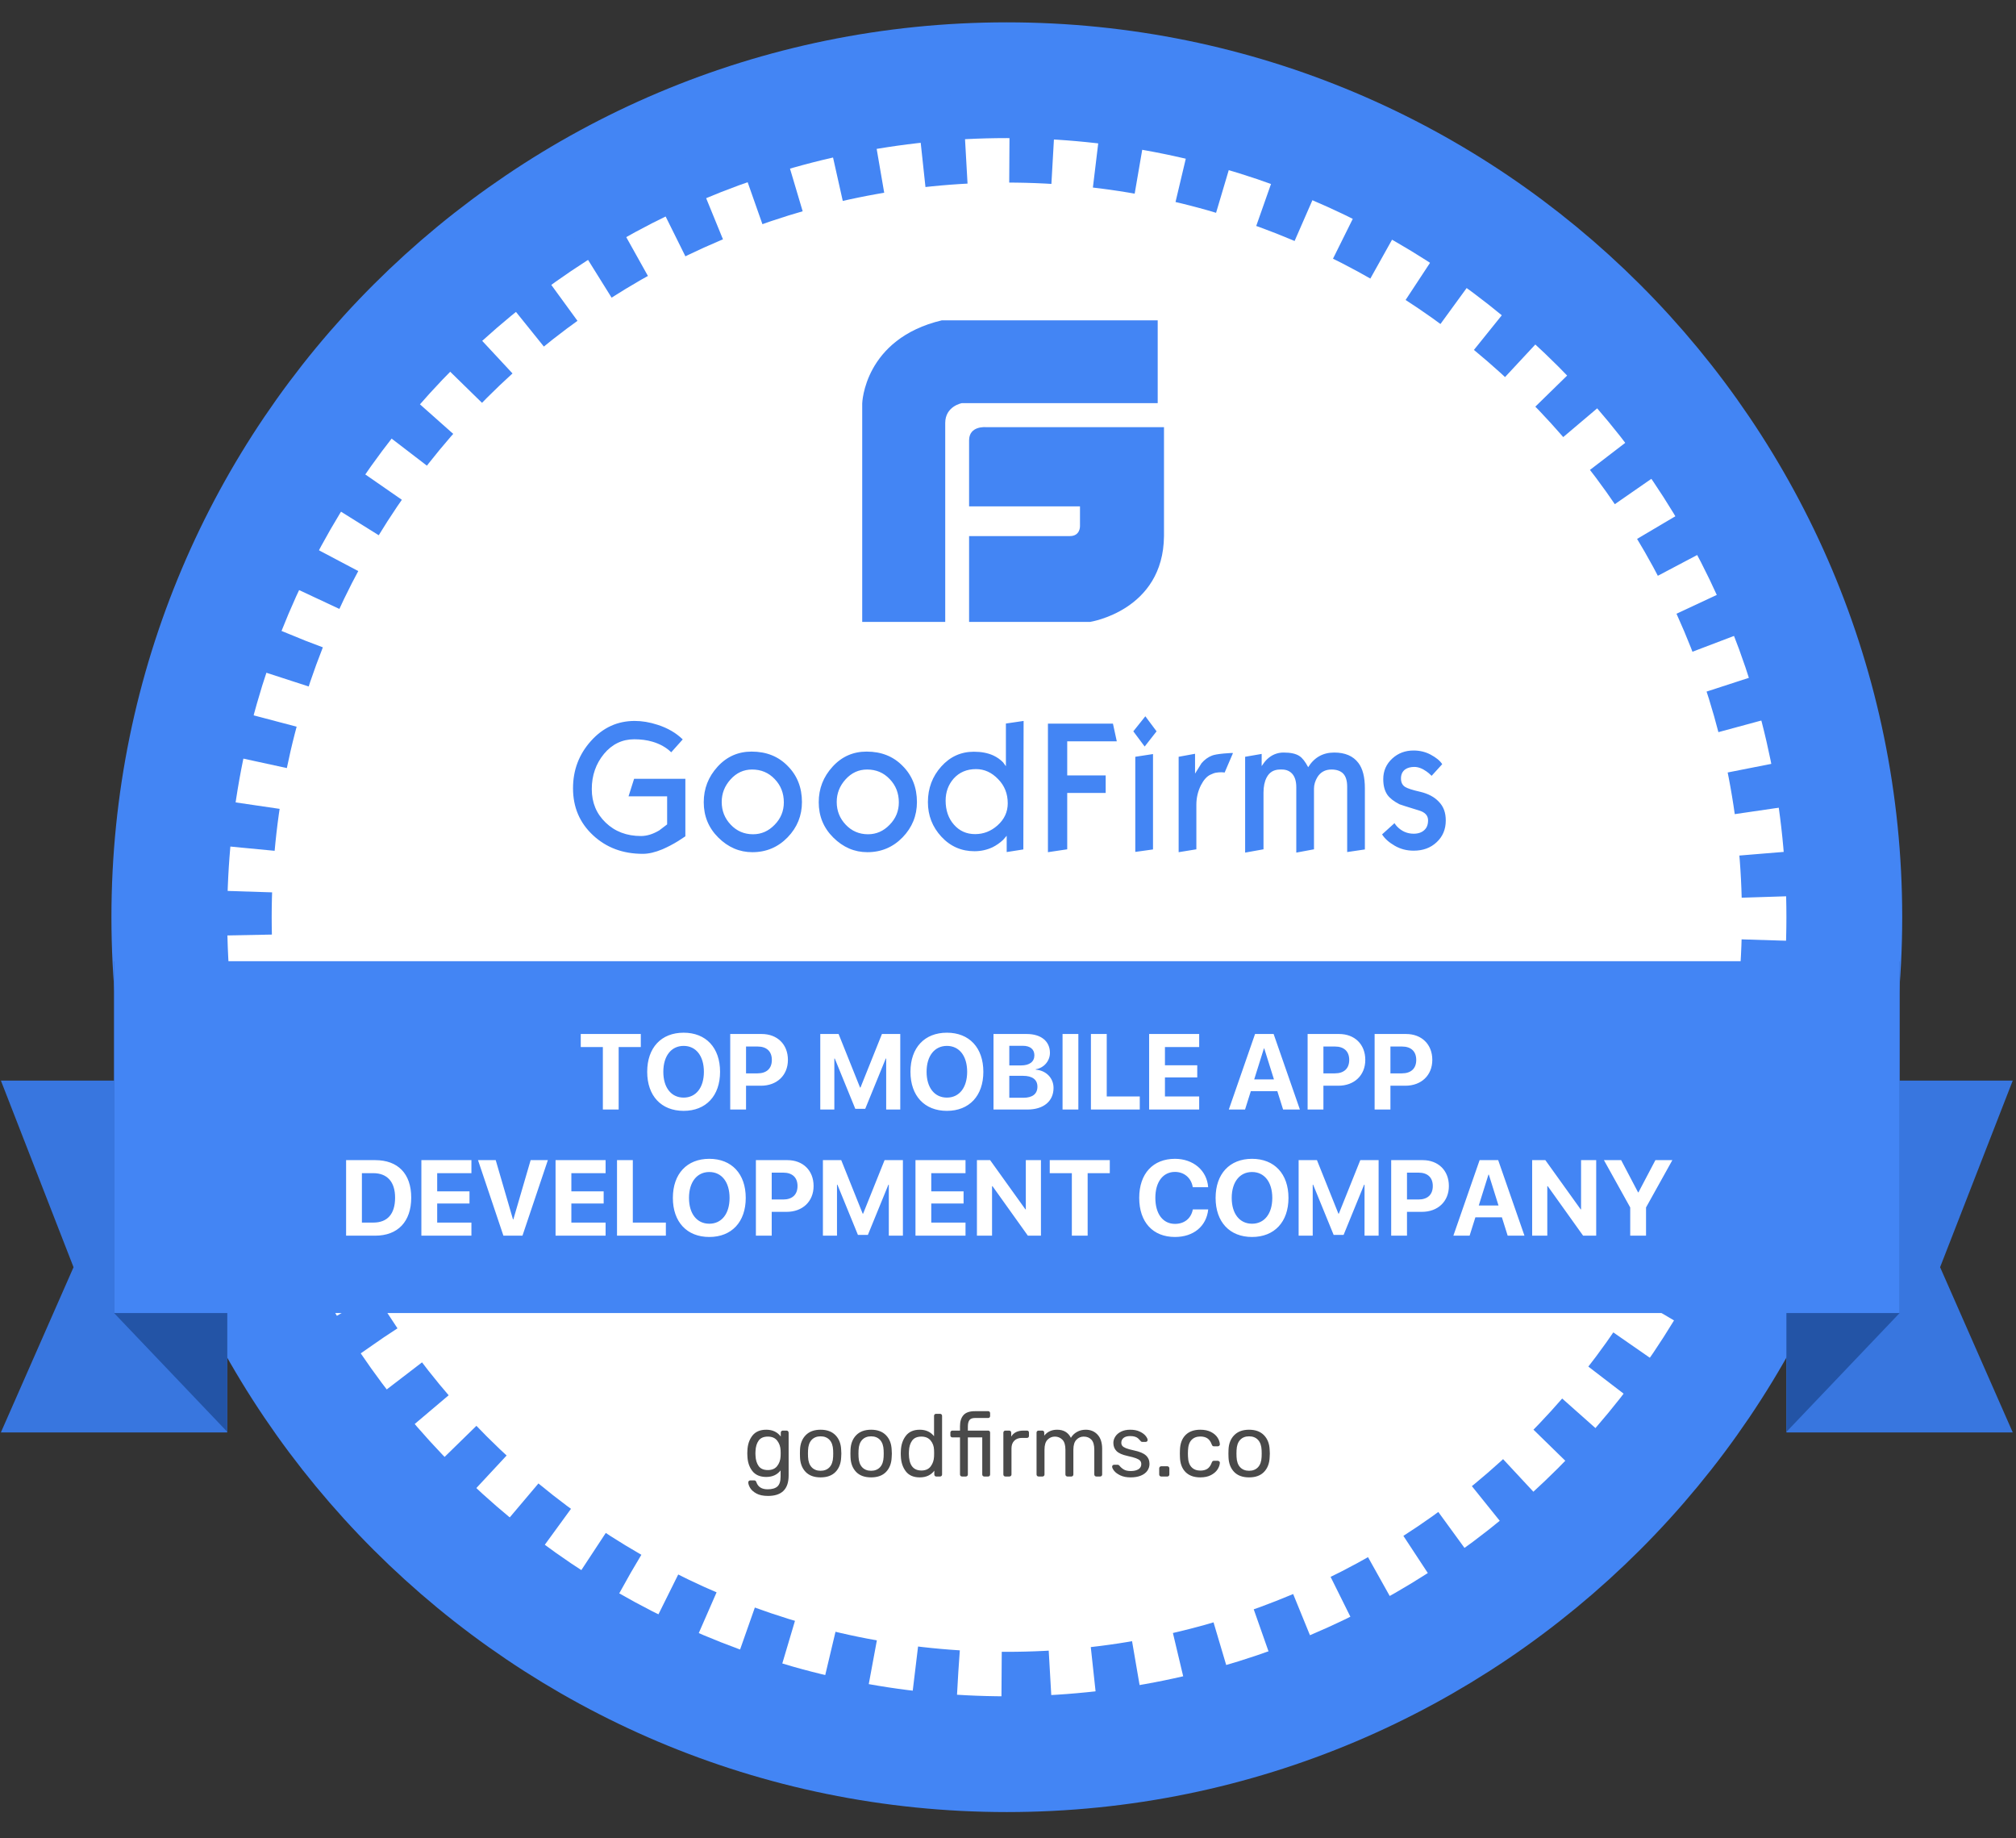 <svg width="136" height="124" viewBox="0 0 136 124" fill="none" xmlns="http://www.w3.org/2000/svg">
<rect x="0" y="0" width="136" height="124" fill="#333333" stroke="none"/>
<path d="M67.92 118.228C99.071 118.228 124.324 92.995 124.324 61.868C124.324 30.741 99.071 5.507 67.92 5.507C36.77 5.507 11.517 30.741 11.517 61.868C11.517 92.995 36.77 118.228 67.92 118.228Z" fill="white" stroke="#4385F4" stroke-width="8"/>
<path d="M67.92 114.42C96.966 114.42 120.512 90.892 120.512 61.868C120.512 32.844 96.966 9.315 67.92 9.315C38.874 9.315 15.328 32.844 15.328 61.868C15.328 90.892 38.874 114.42 67.92 114.42Z" fill="white" stroke="#4385F4" stroke-width="6" stroke-dasharray="3 3"/>
<path d="M46.235 56.411C46.03 56.55 45.879 56.651 45.772 56.716C45.388 56.956 45.023 57.14 44.684 57.288C44.193 57.491 43.757 57.593 43.364 57.593C42.018 57.593 40.903 57.177 40.003 56.337C39.102 55.497 38.656 54.445 38.656 53.171C38.656 51.943 39.057 50.881 39.869 49.977C40.68 49.072 41.661 48.629 42.82 48.629C43.302 48.629 43.819 48.712 44.354 48.887C45.049 49.109 45.611 49.441 46.057 49.875L45.281 50.743C44.951 50.42 44.523 50.18 44.024 50.032C43.65 49.921 43.239 49.866 42.785 49.866C41.973 49.866 41.287 50.198 40.743 50.854C40.199 51.518 39.922 52.303 39.922 53.226C39.922 54.14 40.234 54.888 40.859 55.488C41.483 56.088 42.276 56.392 43.239 56.392C43.641 56.392 44.051 56.263 44.47 56.014C44.818 55.746 44.996 55.617 45.005 55.608V53.715H42.401L42.776 52.534H46.235V56.411V56.411ZM54.1 54.103C54.1 55.017 53.779 55.811 53.137 56.476C52.495 57.14 51.701 57.482 50.756 57.482C49.882 57.482 49.115 57.15 48.456 56.494C47.796 55.839 47.475 55.045 47.475 54.112C47.475 53.189 47.787 52.395 48.411 51.712C49.035 51.029 49.802 50.697 50.703 50.697C51.701 50.697 52.513 51.02 53.146 51.675C53.779 52.312 54.1 53.125 54.1 54.103ZM52.878 54.122C52.878 53.503 52.673 52.977 52.263 52.552C51.853 52.118 51.344 51.906 50.738 51.906C50.167 51.906 49.686 52.128 49.285 52.571C48.884 53.014 48.687 53.522 48.687 54.094C48.687 54.694 48.892 55.202 49.294 55.626C49.695 56.051 50.194 56.273 50.801 56.273C51.362 56.273 51.844 56.06 52.254 55.636C52.673 55.211 52.878 54.703 52.878 54.122ZM61.857 54.103C61.857 55.017 61.536 55.811 60.894 56.476C60.252 57.14 59.459 57.482 58.513 57.482C57.64 57.482 56.873 57.15 56.213 56.494C55.553 55.839 55.232 55.045 55.232 54.112C55.232 53.189 55.544 52.395 56.168 51.712C56.792 51.029 57.559 50.697 58.46 50.697C59.459 50.697 60.27 51.02 60.903 51.675C61.536 52.312 61.857 53.125 61.857 54.103ZM60.636 54.122C60.636 53.503 60.431 52.977 60.02 52.552C59.61 52.118 59.102 51.906 58.496 51.906C57.925 51.906 57.444 52.128 57.042 52.571C56.641 53.014 56.445 53.522 56.445 54.094C56.445 54.694 56.65 55.202 57.051 55.626C57.452 56.051 57.952 56.273 58.558 56.273C59.12 56.273 59.601 56.06 60.011 55.636C60.431 55.211 60.636 54.703 60.636 54.122ZM69.035 57.297L67.912 57.473V56.374L67.671 56.651C67.457 56.854 67.216 57.02 66.957 57.15C66.583 57.325 66.173 57.417 65.736 57.417C64.862 57.417 64.113 57.094 63.507 56.439C62.9 55.783 62.597 55.008 62.597 54.103C62.597 53.171 62.9 52.368 63.498 51.703C64.095 51.038 64.826 50.706 65.7 50.706C66.2 50.706 66.636 50.789 67.002 50.955C67.261 51.075 67.484 51.232 67.671 51.426C67.733 51.509 67.796 51.601 67.858 51.684V48.804L69.053 48.629L69.035 57.297V57.297ZM67.983 54.186C67.983 53.54 67.769 52.995 67.332 52.552C66.895 52.1 66.405 51.878 65.843 51.878C65.219 51.878 64.719 52.091 64.336 52.515C63.979 52.922 63.792 53.42 63.792 54.002C63.792 54.657 63.979 55.202 64.354 55.626C64.728 56.051 65.201 56.263 65.78 56.263C66.351 56.263 66.85 56.069 67.296 55.672C67.751 55.266 67.983 54.768 67.983 54.186V54.186ZM75.339 50.004H71.995V52.303H74.59V53.485H71.995V57.288L70.694 57.482V48.813H75.08L75.339 50.004ZM78.023 49.33L77.22 50.355L76.454 49.33L77.265 48.315L78.023 49.33ZM77.782 57.297L76.587 57.463V51.047L77.782 50.863V57.297ZM83.177 50.798L82.615 52.109C82.552 52.1 82.472 52.091 82.392 52.091C82.276 52.091 82.16 52.1 82.044 52.118C81.928 52.137 81.803 52.183 81.67 52.248C81.42 52.358 81.206 52.598 81.019 52.958C80.814 53.365 80.707 53.808 80.707 54.279V57.288L79.512 57.482V51.047L80.618 50.844V52.183C80.76 51.952 80.912 51.721 81.055 51.481C81.26 51.241 81.5 51.066 81.768 50.964C81.91 50.909 82.169 50.863 82.561 50.826C82.936 50.798 83.15 50.78 83.177 50.798V50.798ZM92.075 57.297L90.881 57.473V53.069C90.881 52.663 90.791 52.368 90.613 52.183C90.435 51.998 90.167 51.906 89.82 51.906C89.4 51.906 89.079 52.081 88.865 52.432C88.723 52.672 88.642 52.931 88.642 53.189V57.288L87.448 57.51V53.097C87.448 52.709 87.359 52.414 87.189 52.211C87.011 52.008 86.779 51.906 86.476 51.906H86.36C85.941 51.906 85.638 52.081 85.45 52.441C85.308 52.709 85.236 53.051 85.236 53.466V57.288L83.997 57.51V51.047L85.112 50.854V51.675C85.236 51.481 85.361 51.324 85.477 51.214C85.798 50.909 86.173 50.761 86.592 50.761C87.064 50.761 87.412 50.835 87.653 50.992C87.858 51.121 88.054 51.38 88.25 51.749C88.66 51.094 89.24 50.761 90.007 50.761C90.738 50.761 91.282 50.992 91.638 51.463C91.933 51.851 92.075 52.423 92.075 53.171V57.297V57.297ZM97.532 55.349C97.532 55.94 97.327 56.429 96.917 56.808C96.507 57.196 95.99 57.38 95.366 57.38C94.893 57.38 94.474 57.27 94.091 57.048C93.707 56.826 93.422 56.577 93.235 56.282L94.073 55.525C94.135 55.617 94.189 55.691 94.242 55.746C94.554 56.069 94.929 56.236 95.366 56.236C95.669 56.236 95.909 56.153 96.079 55.996C96.257 55.839 96.338 55.617 96.338 55.331C96.338 55.008 96.132 54.786 95.722 54.666C94.911 54.417 94.474 54.279 94.412 54.251C94.037 54.057 93.77 53.854 93.6 53.623C93.413 53.355 93.315 53.005 93.315 52.552C93.315 51.998 93.52 51.537 93.921 51.167C94.322 50.798 94.804 50.623 95.357 50.623C95.776 50.623 96.168 50.715 96.525 50.909C96.881 51.103 97.14 51.306 97.292 51.546L96.578 52.331C96.445 52.201 96.329 52.1 96.231 52.035C95.945 51.832 95.669 51.731 95.41 51.731C95.16 51.731 94.956 51.786 94.795 51.897C94.608 52.035 94.51 52.238 94.51 52.506C94.51 52.764 94.599 52.958 94.786 53.078C94.947 53.18 95.285 53.291 95.82 53.411C96.355 53.54 96.766 53.761 97.06 54.075C97.39 54.408 97.532 54.823 97.532 55.349V55.349Z" fill="#4385F4"/>
<path fill-rule="evenodd" clip-rule="evenodd" d="M78.099 21.606H63.54C58.277 22.857 58.165 27.216 58.165 27.216V41.949H63.765V28.536C63.765 27.396 64.884 27.194 64.884 27.194H78.099V21.606ZM66.509 28.814C66.509 28.814 65.375 28.702 65.375 29.705V34.157H72.856V35.493C72.856 35.493 72.879 36.16 72.176 36.16H65.375V41.949H73.536C73.536 41.949 78.478 41.192 78.523 36.16V28.814H66.509V28.814Z" fill="#4385F4"/>
<path fill-rule="evenodd" clip-rule="evenodd" d="M0.06 72.887H15.328V96.62H0.06L4.961 85.476L0.06 72.887ZM135.781 72.887H120.512V96.62H135.781L130.88 85.476L135.781 72.887Z" fill="#3876DF"/>
<path fill-rule="evenodd" clip-rule="evenodd" d="M7.696 64.835L15.331 72.848V96.581L7.696 88.568V64.835ZM128.149 64.835L120.515 72.848V96.581L128.149 88.568V64.835Z" fill="#2354A6"/>
<path fill-rule="evenodd" clip-rule="evenodd" d="M7.696 64.835H128.149V88.568H7.696V64.835Z" fill="#4385F4"/>
<path fill-rule="evenodd" clip-rule="evenodd" d="M51.021 100.737C50.822 100.626 50.682 100.499 50.601 100.356C50.519 100.213 50.479 100.09 50.479 99.987C50.479 99.951 50.492 99.92 50.52 99.894C50.548 99.869 50.58 99.856 50.616 99.856H50.878C50.913 99.856 50.943 99.865 50.967 99.883C50.991 99.9 51.011 99.933 51.027 99.981C51.138 100.298 51.39 100.457 51.783 100.457C52.081 100.457 52.301 100.394 52.444 100.267C52.587 100.14 52.659 99.915 52.659 99.594V99.183C52.428 99.477 52.107 99.624 51.694 99.624C51.273 99.624 50.958 99.489 50.75 99.219C50.541 98.949 50.431 98.607 50.419 98.194L50.413 98.028L50.419 97.867C50.431 97.458 50.541 97.118 50.75 96.846C50.958 96.574 51.273 96.438 51.694 96.438C52.111 96.438 52.436 96.59 52.671 96.896V96.64C52.671 96.6 52.684 96.567 52.709 96.539C52.735 96.511 52.768 96.497 52.808 96.497H53.064C53.103 96.497 53.136 96.511 53.162 96.539C53.188 96.567 53.201 96.6 53.201 96.64V99.528C53.201 100.445 52.738 100.904 51.813 100.904C51.483 100.904 51.219 100.848 51.021 100.737ZM52.429 98.888C52.57 98.707 52.647 98.49 52.659 98.236C52.663 98.2 52.665 98.131 52.665 98.028C52.665 97.928 52.663 97.861 52.659 97.825C52.647 97.571 52.57 97.354 52.429 97.173C52.288 96.992 52.079 96.902 51.801 96.902C51.515 96.902 51.307 96.992 51.178 97.173C51.049 97.354 50.979 97.587 50.967 97.873L50.961 98.028L50.967 98.188C50.979 98.474 51.049 98.707 51.178 98.888C51.307 99.069 51.515 99.159 51.801 99.159C52.079 99.159 52.288 99.069 52.429 98.888V98.888ZM54.347 99.284C54.111 99.038 53.985 98.71 53.969 98.302L53.963 98.046L53.969 97.789C53.985 97.38 54.113 97.053 54.353 96.807C54.593 96.561 54.928 96.438 55.357 96.438C55.786 96.438 56.12 96.561 56.361 96.807C56.601 97.053 56.729 97.38 56.745 97.789C56.753 97.877 56.757 97.962 56.757 98.046C56.757 98.129 56.753 98.214 56.745 98.302C56.729 98.71 56.603 99.038 56.367 99.284C56.13 99.53 55.794 99.653 55.357 99.653C54.92 99.653 54.584 99.53 54.347 99.284ZM55.962 98.966C56.11 98.805 56.191 98.573 56.203 98.272C56.207 98.232 56.209 98.157 56.209 98.046C56.209 97.934 56.207 97.859 56.203 97.819C56.191 97.517 56.11 97.286 55.962 97.125C55.813 96.965 55.611 96.884 55.357 96.884C55.103 96.884 54.901 96.965 54.752 97.125C54.603 97.286 54.523 97.517 54.511 97.819L54.505 98.046L54.511 98.272C54.523 98.573 54.603 98.805 54.752 98.966C54.901 99.126 55.103 99.207 55.357 99.207C55.611 99.207 55.813 99.126 55.962 98.966ZM57.754 99.284C57.518 99.038 57.392 98.71 57.376 98.302L57.37 98.046L57.376 97.789C57.392 97.38 57.52 97.053 57.76 96.807C58.001 96.561 58.335 96.438 58.764 96.438C59.193 96.438 59.527 96.561 59.768 96.807C60.008 97.053 60.136 97.38 60.152 97.789C60.16 97.877 60.164 97.962 60.164 98.046C60.164 98.129 60.16 98.214 60.152 98.302C60.136 98.71 60.01 99.038 59.774 99.284C59.537 99.53 59.201 99.653 58.764 99.653C58.327 99.653 57.991 99.53 57.754 99.284ZM59.369 98.966C59.517 98.805 59.598 98.573 59.61 98.272C59.614 98.232 59.616 98.157 59.616 98.046C59.616 97.934 59.614 97.859 59.61 97.819C59.598 97.517 59.517 97.286 59.369 97.125C59.22 96.965 59.018 96.884 58.764 96.884C58.51 96.884 58.308 96.965 58.159 97.125C58.011 97.286 57.93 97.517 57.918 97.819L57.912 98.046L57.918 98.272C57.93 98.573 58.011 98.805 58.159 98.966C58.308 99.126 58.51 99.207 58.764 99.207C59.018 99.207 59.22 99.126 59.369 98.966ZM61.108 99.248C60.899 98.978 60.787 98.637 60.771 98.224L60.765 98.046L60.771 97.867C60.787 97.458 60.9 97.118 61.111 96.846C61.321 96.574 61.633 96.438 62.046 96.438C62.459 96.438 62.781 96.585 63.011 96.878V95.503C63.011 95.463 63.024 95.43 63.05 95.404C63.075 95.379 63.108 95.366 63.148 95.366H63.416C63.456 95.366 63.488 95.379 63.514 95.404C63.54 95.43 63.553 95.463 63.553 95.503V99.457C63.553 99.496 63.54 99.529 63.514 99.555C63.488 99.581 63.456 99.594 63.416 99.594H63.16C63.12 99.594 63.088 99.581 63.065 99.555C63.041 99.529 63.029 99.496 63.029 99.457V99.201C62.802 99.502 62.475 99.653 62.046 99.653C61.629 99.653 61.316 99.518 61.108 99.248ZM62.785 98.912C62.924 98.727 62.999 98.508 63.011 98.254C63.015 98.21 63.017 98.135 63.017 98.028C63.017 97.916 63.015 97.839 63.011 97.795C63.003 97.553 62.926 97.344 62.782 97.167C62.637 96.99 62.429 96.902 62.159 96.902C61.873 96.902 61.665 96.991 61.534 97.17C61.403 97.349 61.331 97.583 61.319 97.873L61.313 98.046C61.313 98.808 61.595 99.189 62.159 99.189C62.437 99.189 62.646 99.097 62.785 98.912V98.912ZM64.801 99.555C64.775 99.529 64.762 99.496 64.762 99.457V96.956H64.25C64.21 96.956 64.177 96.944 64.152 96.92C64.126 96.896 64.113 96.864 64.113 96.825V96.634C64.113 96.594 64.126 96.562 64.152 96.536C64.177 96.51 64.21 96.497 64.25 96.497H64.762V96.199C64.762 95.878 64.841 95.629 64.997 95.452C65.154 95.275 65.411 95.187 65.769 95.187H66.662C66.702 95.187 66.734 95.2 66.757 95.226C66.781 95.251 66.793 95.284 66.793 95.324V95.514C66.793 95.554 66.781 95.586 66.757 95.61C66.734 95.634 66.702 95.646 66.662 95.646H65.781C65.598 95.646 65.471 95.693 65.399 95.788C65.328 95.884 65.292 96.031 65.292 96.229V96.497H66.662C66.702 96.497 66.734 96.51 66.757 96.536C66.781 96.562 66.793 96.594 66.793 96.634V99.457C66.793 99.496 66.781 99.529 66.757 99.555C66.734 99.581 66.702 99.594 66.662 99.594H66.4C66.36 99.594 66.328 99.581 66.302 99.555C66.276 99.529 66.263 99.496 66.263 99.457V96.956H65.292V99.457C65.292 99.496 65.279 99.529 65.254 99.555C65.228 99.581 65.195 99.594 65.155 99.594H64.899C64.859 99.594 64.827 99.581 64.801 99.555V99.555ZM67.725 99.555C67.7 99.529 67.687 99.496 67.687 99.457V96.64C67.687 96.6 67.7 96.567 67.725 96.539C67.751 96.511 67.784 96.497 67.824 96.497H68.074C68.118 96.497 68.152 96.51 68.178 96.536C68.204 96.562 68.217 96.596 68.217 96.64V96.902C68.38 96.632 68.656 96.497 69.045 96.497H69.277C69.321 96.497 69.355 96.509 69.378 96.533C69.402 96.557 69.414 96.59 69.414 96.634V96.854C69.414 96.894 69.402 96.927 69.378 96.953C69.355 96.978 69.321 96.991 69.277 96.991H68.938C68.719 96.991 68.547 97.055 68.422 97.182C68.297 97.309 68.235 97.482 68.235 97.7V99.457C68.235 99.496 68.221 99.529 68.193 99.555C68.165 99.581 68.132 99.594 68.092 99.594H67.824C67.784 99.594 67.751 99.581 67.725 99.555V99.555ZM69.965 99.555C69.939 99.529 69.926 99.496 69.926 99.457V96.634C69.926 96.594 69.939 96.562 69.965 96.536C69.991 96.51 70.024 96.497 70.063 96.497H70.314C70.353 96.497 70.385 96.51 70.409 96.536C70.433 96.562 70.445 96.594 70.445 96.634V96.837C70.659 96.571 70.949 96.438 71.314 96.438C71.751 96.438 72.061 96.62 72.243 96.985C72.339 96.819 72.475 96.686 72.651 96.587C72.828 96.487 73.026 96.438 73.244 96.438C73.57 96.438 73.836 96.549 74.042 96.771C74.249 96.993 74.352 97.315 74.352 97.736V99.457C74.352 99.496 74.339 99.529 74.313 99.555C74.287 99.581 74.255 99.594 74.215 99.594H73.959C73.919 99.594 73.886 99.581 73.861 99.555C73.835 99.529 73.822 99.496 73.822 99.457V97.789C73.822 97.472 73.756 97.245 73.625 97.108C73.494 96.971 73.322 96.902 73.107 96.902C72.916 96.902 72.753 96.972 72.616 97.114C72.479 97.254 72.41 97.48 72.41 97.789V99.457C72.41 99.496 72.397 99.529 72.371 99.555C72.346 99.581 72.313 99.594 72.273 99.594H72.011C71.971 99.594 71.939 99.581 71.913 99.555C71.887 99.529 71.874 99.496 71.874 99.457V97.789C71.874 97.476 71.806 97.249 71.669 97.111C71.532 96.972 71.362 96.902 71.159 96.902C70.969 96.902 70.805 96.972 70.668 97.111C70.531 97.249 70.462 97.474 70.462 97.783V99.457C70.462 99.496 70.45 99.529 70.424 99.555C70.398 99.581 70.365 99.594 70.325 99.594H70.063C70.024 99.594 69.991 99.581 69.965 99.555V99.555ZM75.582 99.519C75.393 99.43 75.253 99.328 75.162 99.213C75.071 99.097 75.025 99.002 75.025 98.927C75.025 98.887 75.039 98.856 75.067 98.835C75.094 98.813 75.124 98.802 75.156 98.802H75.406C75.43 98.802 75.449 98.806 75.463 98.814C75.477 98.822 75.496 98.84 75.519 98.867C75.611 98.978 75.713 99.066 75.826 99.129C75.939 99.193 76.091 99.225 76.282 99.225C76.496 99.225 76.668 99.185 76.797 99.106C76.926 99.026 76.991 98.911 76.991 98.76C76.991 98.661 76.963 98.581 76.907 98.522C76.852 98.462 76.759 98.409 76.63 98.361C76.501 98.313 76.31 98.262 76.055 98.206C75.71 98.131 75.466 98.022 75.323 97.879C75.18 97.736 75.108 97.551 75.108 97.325C75.108 97.178 75.152 97.036 75.24 96.899C75.327 96.762 75.457 96.651 75.63 96.566C75.802 96.48 76.008 96.438 76.246 96.438C76.496 96.438 76.71 96.479 76.886 96.563C77.063 96.646 77.196 96.743 77.285 96.854C77.375 96.966 77.419 97.059 77.419 97.134C77.419 97.17 77.407 97.2 77.381 97.224C77.355 97.248 77.324 97.259 77.288 97.259H77.062C77.007 97.259 76.967 97.237 76.943 97.194C76.876 97.118 76.819 97.06 76.773 97.018C76.728 96.977 76.661 96.941 76.574 96.911C76.486 96.881 76.377 96.866 76.246 96.866C76.052 96.866 75.903 96.907 75.799 96.988C75.696 97.07 75.644 97.178 75.644 97.313C75.644 97.396 75.666 97.467 75.71 97.524C75.754 97.582 75.837 97.635 75.96 97.685C76.083 97.735 76.266 97.785 76.508 97.837C76.885 97.916 77.153 98.03 77.309 98.177C77.466 98.323 77.545 98.512 77.545 98.742C77.545 98.913 77.496 99.068 77.399 99.207C77.301 99.346 77.156 99.455 76.964 99.534C76.771 99.614 76.542 99.653 76.276 99.653C76.002 99.653 75.771 99.609 75.582 99.519V99.519ZM78.239 99.555C78.213 99.529 78.2 99.496 78.2 99.457V99.046C78.2 99.006 78.213 98.972 78.239 98.945C78.264 98.917 78.297 98.903 78.337 98.903H78.748C78.787 98.903 78.82 98.917 78.846 98.945C78.872 98.972 78.885 99.006 78.885 99.046V99.457C78.885 99.496 78.872 99.529 78.846 99.555C78.82 99.581 78.787 99.594 78.748 99.594H78.337C78.297 99.594 78.264 99.581 78.239 99.555ZM79.975 99.293C79.737 99.053 79.612 98.716 79.6 98.284L79.594 98.046L79.6 97.807C79.612 97.374 79.737 97.038 79.975 96.798C80.213 96.558 80.545 96.438 80.969 96.438C81.255 96.438 81.497 96.488 81.693 96.589C81.89 96.691 82.037 96.817 82.134 96.968C82.231 97.118 82.284 97.269 82.292 97.42C82.296 97.456 82.283 97.488 82.253 97.516C82.223 97.543 82.191 97.557 82.155 97.557H81.893C81.853 97.557 81.823 97.548 81.803 97.53C81.784 97.513 81.764 97.48 81.744 97.432C81.672 97.237 81.574 97.1 81.449 97.018C81.324 96.937 81.166 96.896 80.975 96.896C80.725 96.896 80.527 96.974 80.38 97.128C80.233 97.283 80.153 97.519 80.142 97.837L80.136 98.046L80.142 98.254C80.153 98.572 80.233 98.808 80.38 98.963C80.527 99.117 80.725 99.195 80.975 99.195C81.17 99.195 81.329 99.154 81.452 99.073C81.575 98.991 81.672 98.853 81.744 98.659C81.764 98.611 81.784 98.578 81.803 98.561C81.823 98.543 81.853 98.534 81.893 98.534H82.155C82.191 98.534 82.223 98.548 82.253 98.576C82.283 98.603 82.296 98.635 82.292 98.671C82.284 98.818 82.231 98.966 82.134 99.117C82.037 99.268 81.89 99.395 81.693 99.499C81.497 99.602 81.255 99.653 80.969 99.653C80.545 99.653 80.213 99.533 79.975 99.293ZM83.254 99.284C83.018 99.038 82.891 98.71 82.876 98.302L82.87 98.046L82.876 97.789C82.891 97.38 83.019 97.053 83.26 96.807C83.5 96.561 83.835 96.438 84.263 96.438C84.692 96.438 85.027 96.561 85.267 96.807C85.507 97.053 85.635 97.38 85.651 97.789C85.659 97.877 85.663 97.962 85.663 98.046C85.663 98.129 85.659 98.214 85.651 98.302C85.635 98.71 85.509 99.038 85.273 99.284C85.037 99.53 84.7 99.653 84.263 99.653C83.827 99.653 83.49 99.53 83.254 99.284ZM84.868 98.966C85.017 98.805 85.097 98.573 85.109 98.272C85.113 98.232 85.115 98.157 85.115 98.046C85.115 97.934 85.113 97.859 85.109 97.819C85.097 97.517 85.017 97.286 84.868 97.125C84.719 96.965 84.518 96.884 84.263 96.884C84.009 96.884 83.808 96.965 83.659 97.125C83.51 97.286 83.43 97.517 83.418 97.819L83.412 98.046L83.418 98.272C83.43 98.573 83.51 98.805 83.659 98.966C83.808 99.126 84.009 99.207 84.263 99.207C84.518 99.207 84.719 99.126 84.868 98.966Z" fill="#4A4A4A"/>
<path fill-rule="evenodd" clip-rule="evenodd" d="M41.735 74.841H40.669V70.625H39.178V69.746H43.229V70.625H41.735V74.841ZM46.118 69.658C47.626 69.658 48.576 70.671 48.576 72.296C48.576 73.916 47.626 74.93 46.118 74.93C44.606 74.93 43.66 73.916 43.66 72.296C43.66 70.671 44.606 69.658 46.118 69.658ZM46.118 70.548C45.284 70.548 44.748 71.226 44.748 72.296C44.748 73.362 45.281 74.036 46.118 74.036C46.951 74.036 47.485 73.362 47.485 72.296C47.485 71.226 46.951 70.548 46.118 70.548ZM49.261 69.746H51.387C52.432 69.746 53.153 70.442 53.153 71.49C53.153 72.536 52.408 73.235 51.334 73.235H50.328V74.841H49.261V69.746V69.746ZM50.328 70.59V72.401H51.101C51.712 72.401 52.069 72.077 52.069 71.494C52.069 70.915 51.715 70.59 51.105 70.59H50.328ZM60.732 69.746V74.841H59.782V71.402H59.754L58.369 74.792H57.698L56.314 71.402H56.285V74.841H55.336V69.746H56.572L58.02 73.358H58.048L59.496 69.746H60.732V69.746ZM63.879 69.658C65.386 69.658 66.337 70.671 66.337 72.296C66.337 73.916 65.386 74.93 63.879 74.93C62.367 74.93 61.42 73.916 61.42 72.296C61.42 70.671 62.367 69.658 63.879 69.658ZM63.879 70.548C63.045 70.548 62.508 71.226 62.508 72.296C62.508 73.362 63.041 74.036 63.879 74.036C64.712 74.036 65.245 73.362 65.245 72.296C65.245 71.226 64.712 70.548 63.879 70.548ZM69.31 74.841H67.022V69.746H69.271C70.228 69.746 70.829 70.237 70.829 71.017C70.829 71.575 70.412 72.041 69.872 72.123V72.151C70.564 72.204 71.072 72.709 71.072 73.383C71.072 74.28 70.398 74.841 69.31 74.841ZM68.088 70.541V71.865H68.886C69.455 71.865 69.78 71.614 69.78 71.183C69.78 70.774 69.494 70.541 68.996 70.541H68.088V70.541ZM68.088 74.047H69.038C69.653 74.047 69.985 73.785 69.985 73.298C69.985 72.822 69.642 72.567 69.013 72.567H68.088V74.047ZM72.746 74.841H71.68V69.746H72.746V74.841ZM76.889 73.959V74.841H73.594V69.746H74.661V73.959H76.889ZM80.897 73.959V74.841H77.521V69.746H80.897V70.625H78.588V71.854H80.767V72.673H78.588V73.959H80.897V73.959ZM86.559 74.841L86.17 73.605H84.38L83.991 74.841H82.896L84.666 69.746H85.919L87.692 74.841H86.559V74.841ZM85.263 70.721L84.609 72.808H85.941L85.287 70.721H85.263ZM88.212 69.746H90.338C91.383 69.746 92.103 70.442 92.103 71.49C92.103 72.536 91.358 73.235 90.284 73.235H89.278V74.841H88.212V69.746V69.746ZM89.278 70.59V72.401H90.051C90.662 72.401 91.019 72.077 91.019 71.494C91.019 70.915 90.666 70.59 90.055 70.59H89.278ZM92.732 69.746H94.858C95.903 69.746 96.624 70.442 96.624 71.49C96.624 72.536 95.879 73.235 94.805 73.235H93.799V74.841H92.732V69.746V69.746ZM93.799 70.59V72.401H94.572C95.183 72.401 95.54 72.077 95.54 71.494C95.54 70.915 95.186 70.59 94.576 70.59H93.799ZM23.348 78.254H25.311C26.84 78.254 27.741 79.165 27.741 80.782C27.741 82.399 26.84 83.349 25.311 83.349H23.348V78.254ZM24.414 79.133V82.466H25.184C26.138 82.466 26.653 81.887 26.653 80.785C26.653 79.719 26.123 79.133 25.184 79.133H24.414V79.133ZM31.802 82.466V83.349H28.426V78.254H31.802V79.133H29.493V80.361H31.672V81.181H29.493V82.466H31.802V82.466ZM35.246 83.349H33.96L32.247 78.254H33.441L34.606 82.25H34.631L35.797 78.254H36.959L35.246 83.349ZM40.854 82.466V83.349H37.478V78.254H40.854V79.133H38.544V80.361H40.723V81.181H38.544V82.466H40.854V82.466ZM44.919 82.466V83.349H41.624V78.254H42.69V82.466H44.919ZM47.85 78.165C49.358 78.165 50.308 79.179 50.308 80.803C50.308 82.423 49.358 83.437 47.85 83.437C46.339 83.437 45.392 82.423 45.392 80.803C45.392 79.179 46.339 78.165 47.85 78.165ZM47.85 79.055C47.017 79.055 46.48 79.733 46.48 80.803C46.48 81.869 47.013 82.543 47.85 82.543C48.684 82.543 49.217 81.869 49.217 80.803C49.217 79.733 48.684 79.055 47.85 79.055ZM50.993 78.254H53.119C54.165 78.254 54.885 78.949 54.885 79.998C54.885 81.043 54.14 81.742 53.066 81.742H52.06V83.349H50.993V78.254V78.254ZM52.06 79.097V80.909H52.833C53.444 80.909 53.801 80.584 53.801 80.001C53.801 79.422 53.448 79.097 52.837 79.097H52.06ZM60.91 78.254V83.349H59.96V79.909H59.932L58.547 83.299H57.877L56.492 79.909H56.464V83.349H55.514V78.254H56.75L58.198 81.866H58.226L59.674 78.254H60.91ZM65.134 82.466V83.349H61.758V78.254H65.134V79.133H62.824V80.361H65.003V81.181H62.824V82.466H65.134V82.466ZM66.924 83.349H65.904V78.254H66.794L69.174 81.573H69.202V78.254H70.223V83.349H69.34L66.956 80.012H66.924V83.349V83.349ZM73.373 83.349H72.307V79.133H70.816V78.254H74.867V79.133H73.373V83.349ZM79.264 83.437C77.781 83.437 76.852 82.445 76.852 80.799C76.852 79.157 77.788 78.165 79.264 78.165C80.49 78.165 81.422 78.942 81.503 80.082H80.465C80.366 79.457 79.886 79.048 79.264 79.048C78.459 79.048 77.94 79.722 77.94 80.796C77.94 81.883 78.452 82.554 79.268 82.554C79.9 82.554 80.355 82.183 80.468 81.58H81.507C81.387 82.716 80.514 83.437 79.264 83.437V83.437ZM84.463 78.165C85.971 78.165 86.921 79.179 86.921 80.803C86.921 82.423 85.971 83.437 84.463 83.437C82.951 83.437 82.005 82.423 82.005 80.803C82.005 79.179 82.951 78.165 84.463 78.165ZM84.463 79.055C83.629 79.055 83.092 79.733 83.092 80.803C83.092 81.869 83.626 82.543 84.463 82.543C85.296 82.543 85.829 81.869 85.829 80.803C85.829 79.733 85.296 79.055 84.463 79.055ZM93.002 78.254V83.349H92.052V79.909H92.024L90.639 83.299H89.969L88.584 79.909H88.556V83.349H87.606V78.254H88.842L90.29 81.866H90.318L91.766 78.254H93.002ZM93.85 78.254H95.976C97.021 78.254 97.742 78.949 97.742 79.998C97.742 81.043 96.996 81.742 95.923 81.742H94.916V83.349H93.85V78.254ZM94.916 79.097V80.909H95.69C96.301 80.909 96.657 80.584 96.657 80.001C96.657 79.422 96.304 79.097 95.693 79.097H94.916ZM101.708 83.349L101.319 82.113H99.529L99.14 83.349H98.045L99.815 78.254H101.068L102.841 83.349H101.708V83.349ZM100.412 79.228L99.758 81.315H101.09L100.436 79.228H100.412ZM104.381 83.349H103.36V78.254H104.25L106.631 81.573H106.659V78.254H107.68V83.349H106.797L104.413 80.012H104.381V83.349V83.349ZM111.042 83.349H109.975V81.445L108.202 78.254H109.364L110.505 80.428H110.53L111.674 78.254H112.818L111.042 81.445V83.349Z" fill="white"/>
</svg>
